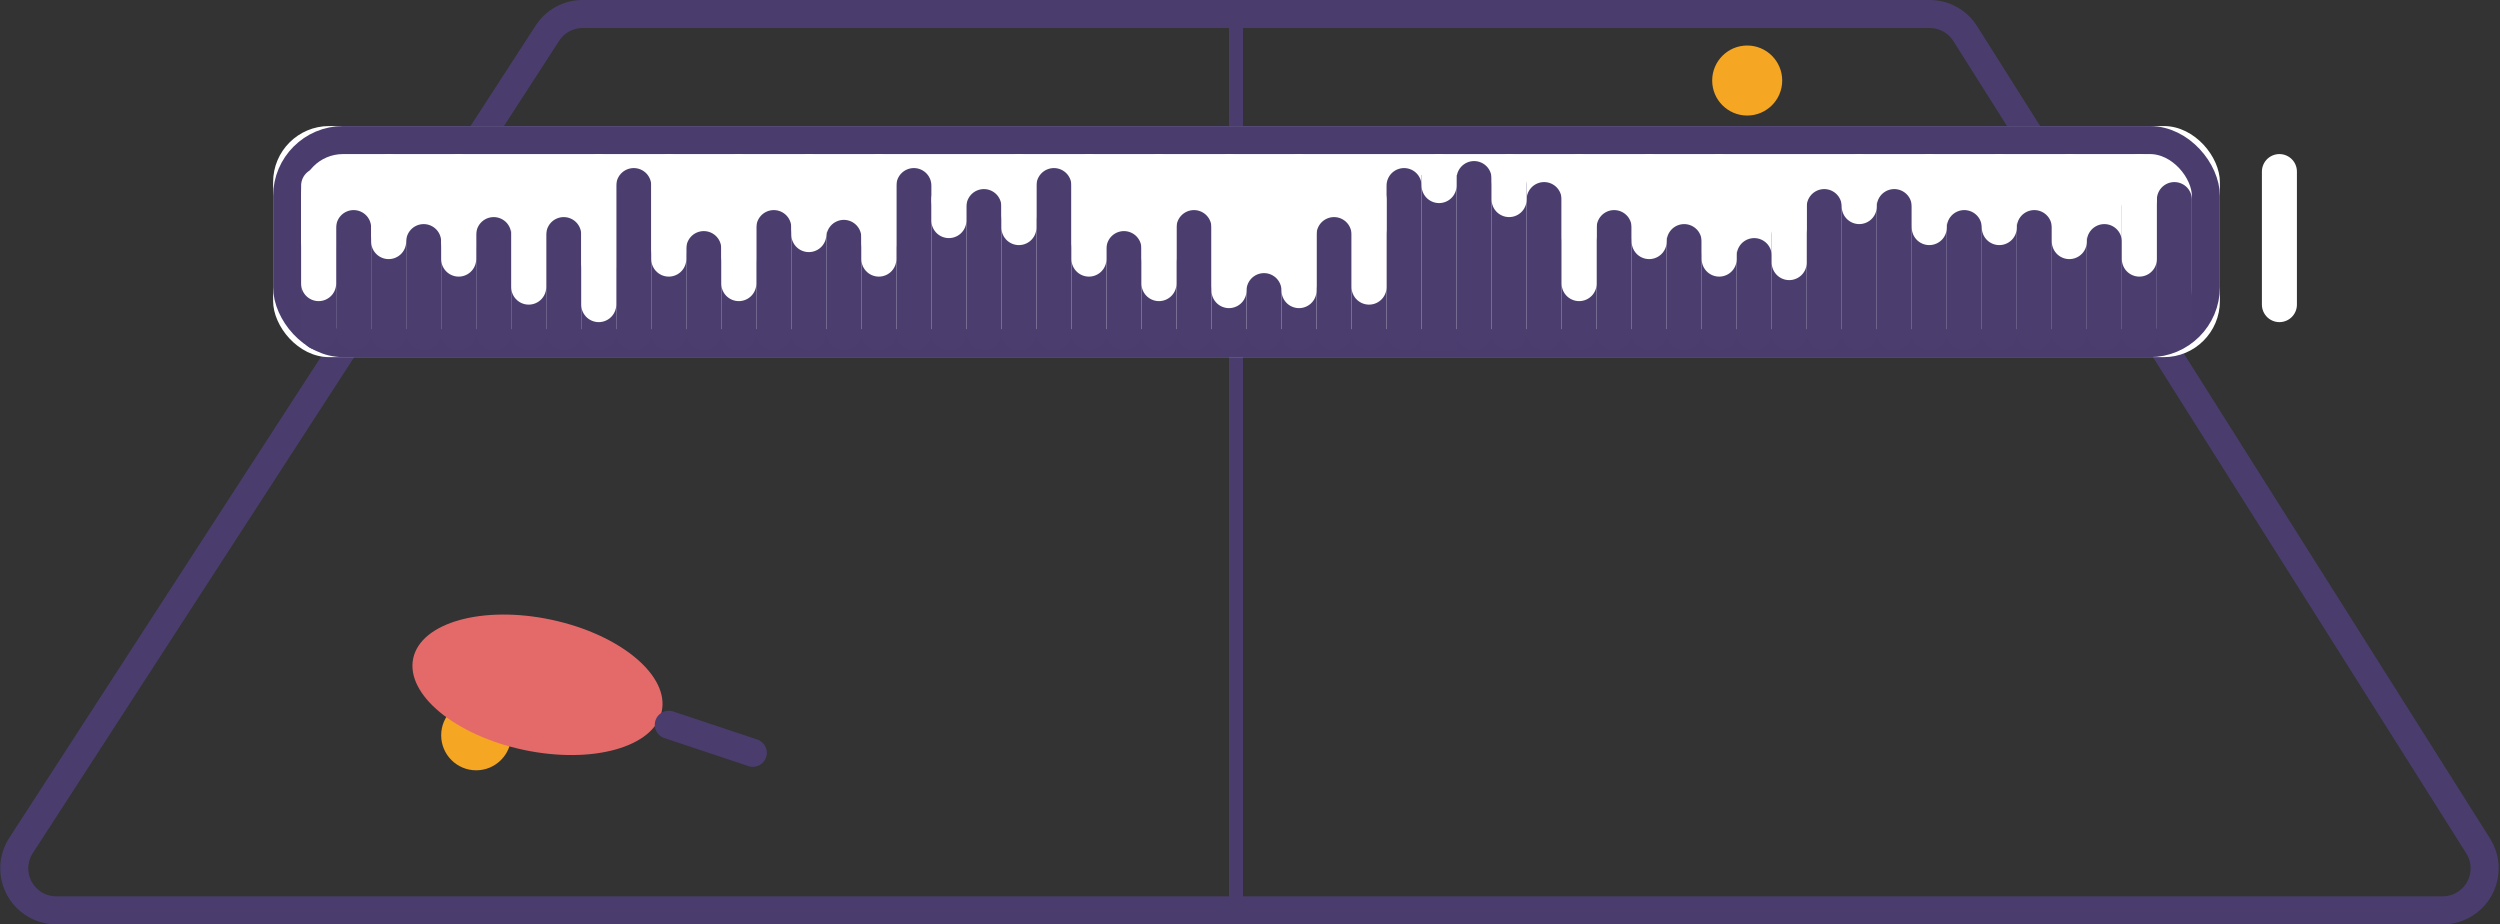 <?xml version="1.0" encoding="UTF-8"?>
<svg width="357px" height="132px" viewBox="0 0 357 132" version="1.1" xmlns="http://www.w3.org/2000/svg" xmlns:xlink="http://www.w3.org/1999/xlink">
    <rect x="0" y="0" width="357" height="132" fill="#333333" stroke="none"/>
    <!-- Generator: Sketch 48.1 (47250) - http://www.bohemiancoding.com/sketch -->
    <title>Group 4</title>
    <desc>Created with Sketch.</desc>
    <defs>
        <rect id="path-1" x="44" y="18" width="278" height="33" rx="8"></rect>
    </defs>
    <g id="Artboard" stroke="none" stroke-width="1" fill="none" fill-rule="evenodd" transform="translate(-334, -295)">
        <g id="Group-4" transform="translate(329, 295)">
            <g id="Group-3">
                <path d="M88.205,2 C86.171,2 84.276,3.03 83.17,4.737 L8.002,120.737 C7.373,121.709 7.038,122.842 7.038,124 C7.038,127.314 9.724,130 13.038,130 L353.808,130 C354.942,130 356.052,129.679 357.011,129.073 C359.813,127.304 360.65,123.598 358.881,120.797 L285.633,4.797 C284.533,3.056 282.618,2 280.559,2 L88.205,2 Z" id="Rectangle-3" stroke="#4A3D6E" stroke-width="4"></path>
                <path d="M181.5,2 L181.5,130.5" id="Line-3" stroke="#4A3D6E" stroke-width="2" stroke-linecap="square"></path>
                <g id="Rectangle-2">
                    <use fill="#FFFFFF" fill-rule="evenodd" xlink:href="#path-1"></use>
                    <rect stroke="#4A3D6E" stroke-width="4" x="46" y="20" width="274" height="29" rx="8"></rect>
                </g>
            </g>
            <g id="Group" transform="translate(62, 8)">
                <circle id="Oval" fill="#F5A623" cx="11" cy="97" r="5"></circle>
                <g id="Group-2" transform="translate(0, 76)">
                    <path d="M19.753,23.29 C29.773,23.29 37.895,19.037 37.895,13.79 C37.895,11.243 35.981,8.93 32.865,7.224 C29.562,5.416 24.908,4.29 19.753,4.29 C9.733,4.29 1.61,8.543 1.61,13.79 C1.61,19.037 9.733,23.29 19.753,23.29 Z" id="Oval-2" fill="#E46A6A" transform="translate(19.753, 13.79) rotate(12) translate(-19.753, -13.79) "></path>
                    <path d="M38.5,19.5 L50.5,23.5" id="Line-2" stroke="#4A3D6E" stroke-width="4" stroke-linecap="round"></path>
                </g>
                <circle id="Oval" stroke="#F5A623" stroke-width="3" fill="#F5A623" cx="192.5" cy="3.5" r="3.5"></circle>
            </g>
            <g id="accent-bars" transform="translate(49, 25)" stroke="#4B3E6F" stroke-width="5">
                <path d="M61.5,22.5 L61.5,12.5" id="Line-4" stroke-linecap="round"></path>
                <path d="M46.5,22.5 L46.5,1.5" id="Line-4" stroke-linecap="round"></path>
                <path d="M1.5,22.5 L1.5,10.5" id="Line-4" stroke-linecap="round"></path>
                <path d="M26.5,22.5 L26.5,8.5" id="Line-4" stroke-linecap="round"></path>
                <path d="M41.5,22.5 L41.5,13.5" id="Line-4" stroke-linecap="round"></path>
                <path d="M56.5,22.5 L56.5,10.5" id="Line-4" stroke-linecap="round"></path>
                <path d="M51.5,22.5 L51.5,11.5" id="Line-4" stroke-linecap="round"></path>
                <path d="M36.5,22.5 L36.5,8.5" id="Line-4" stroke-linecap="round"></path>
                <path d="M21.5,22.5 L21.5,10.5" id="Line-4" stroke-linecap="round"></path>
                <path d="M31.5,22.5 L31.5,8.5" id="Line-4" stroke-linecap="round"></path>
                <path d="M71.5,22.5 L71.5,8.5" id="Line-4" stroke-linecap="round"></path>
                <path d="M66.5,22.5 L66.5,7.5" id="Line-4" stroke-linecap="round"></path>
                <path d="M76.5,22.5 L76.5,8.897" id="Line-4" stroke-linecap="round"></path>
                <path d="M81.5,22.5 L81.5,10.5" id="Line-4" stroke-linecap="round"></path>
                <path d="M6.5,22.5 L6.5,7.5" id="Line-4" stroke-linecap="round"></path>
                <path d="M16.5,22.5 L16.5,9.5" id="Line-4" stroke-linecap="round"></path>
                <path d="M11.5,22.5 L11.5,9.5" id="Line-4" stroke-linecap="round"></path>
                <path d="M86.5,22.5 L86.5,1.5" id="Line-4" stroke-linecap="round"></path>
                <path d="M96.5,22.5 L96.5,4.5" id="Line-4" stroke-linecap="round"></path>
                <path d="M101.5,22.5 L101.5,6.5" id="Line-4" stroke-linecap="round"></path>
                <path d="M106.5,22.5 L106.5,1.5" id="Line-4" stroke-linecap="round"></path>
                <path d="M111.5,22.5 L111.5,10.5" id="Line-4" stroke-linecap="round"></path>
                <path d="M116.5,22.5 L116.5,10.5" id="Line-4" stroke-linecap="round"></path>
                <path d="M91.5,22.5 L91.5,4.5" id="Line-4" stroke-linecap="round"></path>
                <path d="M141.5,22.5 L141.5,16.5" id="Line-4" stroke-linecap="round"></path>
                <path d="M136.5,22.5 L136.5,16.5" id="Line-4" stroke-linecap="round"></path>
                <path d="M146.5,22.5 L146.5,8.5" id="Line-4" stroke-linecap="round"></path>
                <path d="M156.5,22.5 L156.5,1.5" id="Line-4" stroke-linecap="round"></path>
                <path d="M161.5,22.5 L161.5,2.5" id="Line-4" stroke-linecap="square"></path>
                <path d="M166.5,22.5 L166.5,0.5" id="Line-4" stroke-linecap="round"></path>
                <path d="M171.5,22.5 L171.5,1.5" id="Line-4" stroke-linecap="round"></path>
                <path d="M176.5,22.5 L176.5,3.5" id="Line-4" stroke-linecap="round"></path>
                <path d="M121.5,22.5 L121.5,12.5" id="Line-4" stroke-linecap="round"></path>
                <path d="M151.5,22.5 L151.5,8.5" id="Line-4" stroke-linecap="round"></path>
                <path d="M131.5,22.5 L131.5,16.5" id="Line-4" stroke-linecap="round"></path>
                <path d="M126.5,22.5 L126.5,7.5" id="Line-4" stroke-linecap="round"></path>
                <path d="M201.5,22.5 L201.5,11.5" id="Line-4" stroke-linecap="round"></path>
                <path d="M196.5,22.5 L196.5,9.5" id="Line-4" stroke-linecap="round"></path>
                <path d="M206.5,22.5 L206.5,11.5" id="Line-4" stroke-linecap="round"></path>
                <path d="M211.5,22.5 L211.5,8.5" id="Line-4" stroke-linecap="round"></path>
                <path d="M191.5,22.5 L191.5,9.5" id="Line-4" stroke-linecap="round"></path>
                <path d="M186.5,22.5 L186.5,7.5" id="Line-4" stroke-linecap="round"></path>
                <path d="M261.5,22.5 L261.5,4.5" id="Line-4" stroke-linecap="round"></path>
                <path d="M256.5,22.5 L256.5,9.5" id="Line-4" stroke-linecap="round"></path>
                <path d="M241.5,22.5 L241.5,7.5" id="Line-4" stroke-linecap="round"></path>
                <path d="M246.5,22.5 L246.5,7.5" id="Line-4" stroke-linecap="round"></path>
                <path d="M251.5,22.5 L251.5,9.5" id="Line-4" stroke-linecap="round"></path>
                <path d="M216.5,22.5 L216.5,4.5" id="Line-4" stroke-linecap="round"></path>
                <path d="M221.5,22.5 L221.5,4.5" id="Line-4" stroke-linecap="round"></path>
                <path d="M226.5,22.5 L226.5,4.5" id="Line-4" stroke-linecap="round"></path>
                <path d="M231.5,22.5 L231.5,7.5" id="Line-4" stroke-linecap="round"></path>
                <path d="M236.5,22.5 L236.5,7.5" id="Line-4" stroke-linecap="round"></path>
                <path d="M181.5,22.5 L181.5,9.5" id="Line-4" stroke-linecap="round"></path>
                <path d="M266.5,22.5 L266.5,3.5" id="Line-4" stroke-linecap="round"></path>
            </g>
            <g id="white-bars" transform="translate(49, 24)" stroke="#FFFFFF" stroke-linecap="round" stroke-width="5">
                <path d="M81.5,0.5 L81.5,13" id="Line-5"></path>
                <path d="M91.5,4.5 L91.5,7.5" id="Line-5"></path>
                <path d="M101.5,0.5 L101.5,8.5" id="Line-5"></path>
                <path d="M111.5,0.5 L111.5,13" id="Line-5"></path>
                <path d="M71.5,0.5 L71.5,9.5" id="Line-5"></path>
                <path d="M61.5,0.5 L61.5,16.5" id="Line-5"></path>
                <path d="M21.5,0.5 L21.5,13" id="Line-5"></path>
                <path d="M31.5,4.5 L31.5,17" id="Line-5"></path>
                <path d="M41.5,0.5 L41.5,19.5" id="Line-5"></path>
                <path d="M51.5,0.5 L51.5,13" id="Line-5"></path>
                <path d="M11.5,0.5 L11.5,10.5" id="Line-5"></path>
                <path d="M1.5,2.5 L1.5,16.5" id="Line-5"></path>
                <path d="M141.5,0.5 L141.5,17.5" id="Line-5"></path>
                <path d="M151.5,4.5 L151.5,17" id="Line-5"></path>
                <path d="M171.5,0.5 L171.5,4.5" id="Line-5"></path>
                <path d="M161.5,0.5 L161.5,2.5" id="Line-5"></path>
                <path d="M131.5,0.5 L131.5,17.5" id="Line-5"></path>
                <path d="M121.5,0.5 L121.5,16.5" id="Line-5"></path>
                <path d="M201.5,0.5 L201.5,13" id="Line-5"></path>
                <path d="M211.5,4.5 L211.5,13.5" id="Line-5"></path>
                <path d="M221.5,0.5 L221.5,5.5" id="Line-5"></path>
                <path d="M231.5,0.5 L231.5,8.5" id="Line-5"></path>
                <path d="M191.5,0.5 L191.5,10.5" id="Line-5"></path>
                <path d="M181.5,0.5 L181.5,16.5" id="Line-5"></path>
                <path d="M261.5,0.5 L261.5,13" id="Line-5"></path>
                <path d="M281.5,0.5 L281.5,19.5" id="Line-5"></path>
                <path d="M251.5,0.5 L251.5,10.5" id="Line-5"></path>
                <path d="M241.5,0.5 L241.5,8.5" id="Line-5"></path>
            </g>
        </g>
    </g>
</svg>